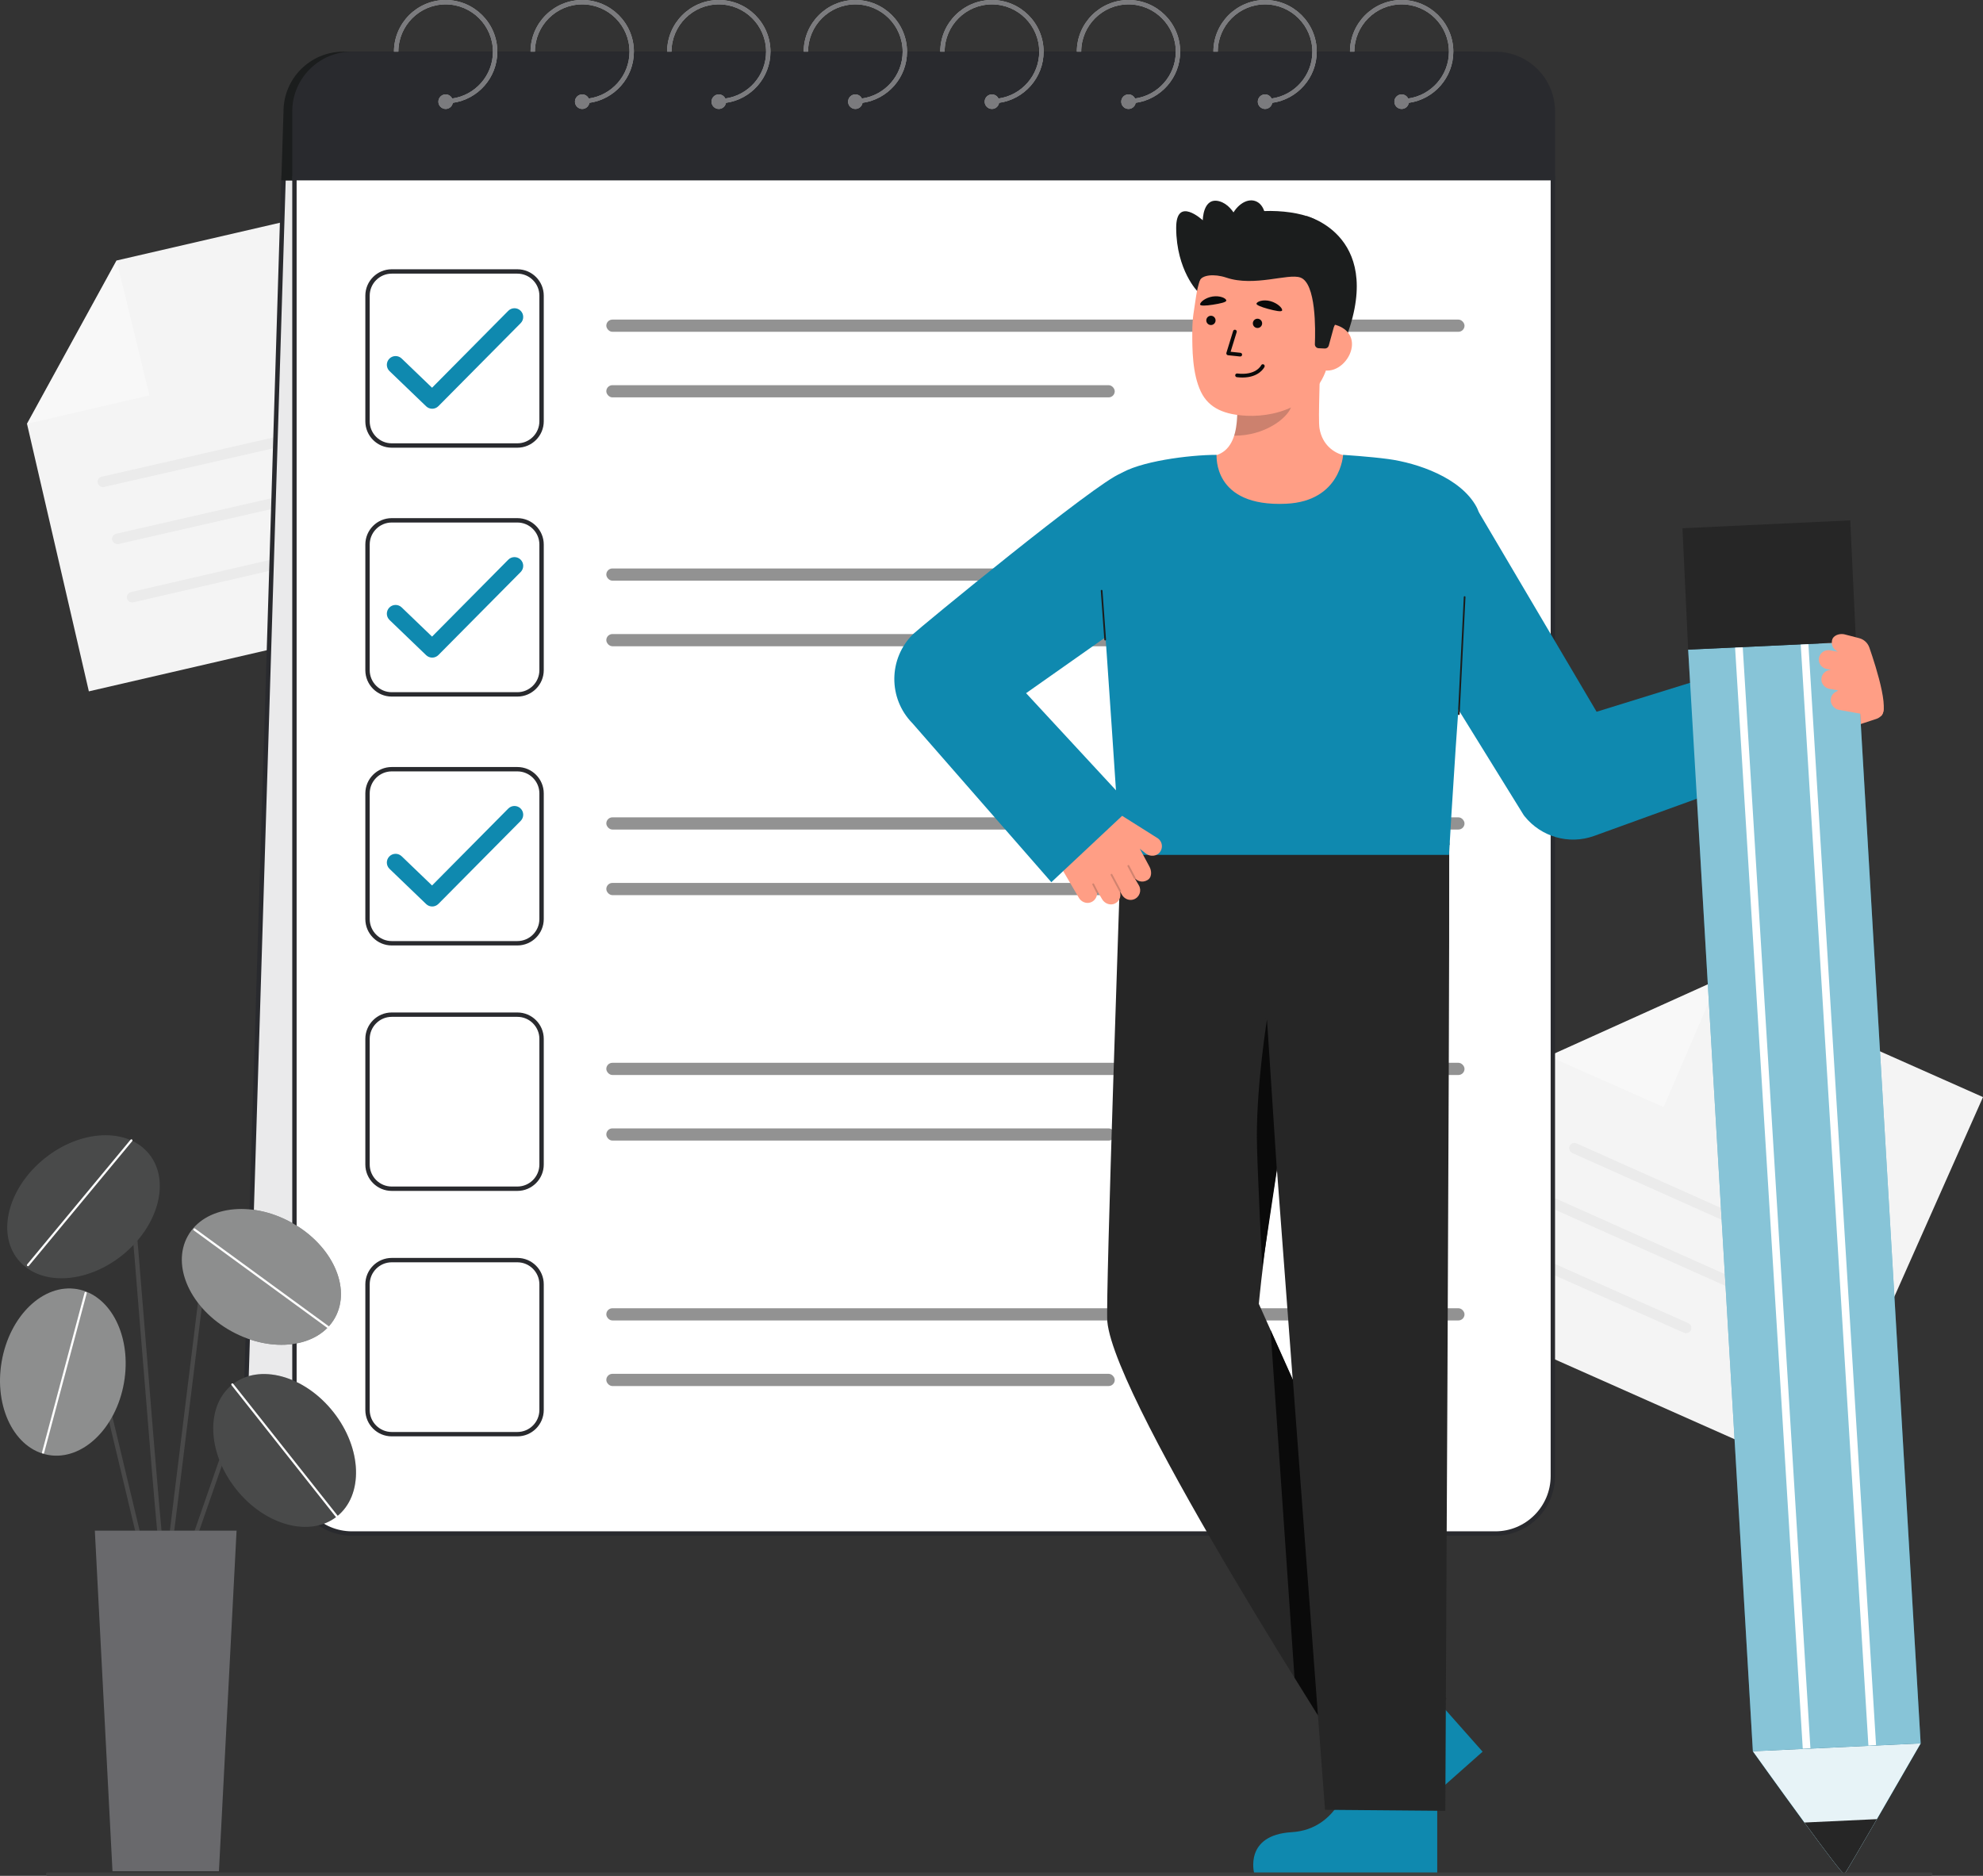 <svg id="Layer_2" data-name="Layer 2" xmlns="http://www.w3.org/2000/svg" viewBox="0 0 907.087 858.036" style="width: 100%; height: 100%;">
  <rect x="0" y="0" width="907.087" height="858.036" fill="#333333" stroke="none"/>
  <g id="Layer_2-2" data-name="Layer 2">
    <g>
      <g>
        <polygon points="657.436 597.912 708.426 483.096 786.054 448.065 907.087 501.819 830.307 674.684 657.436 597.912" fill="#f4f4f4"></polygon>
        <rect x="711.885" y="550.457" width="140.331" height="4.783" rx="2.391" ry="2.391" transform="translate(293.638 -270.983) rotate(24.081)" fill="#292a2e" opacity=".05"></rect>
        <rect x="701.487" y="575.28" width="140.331" height="4.783" rx="2.391" ry="2.391" transform="translate(302.862 -264.579) rotate(24.081)" fill="#292a2e" opacity=".05"></rect>
        <path d="m772.261,605.236l-72.129-32.009c-1.206-.539-2.62.002-3.159,1.208h0c-.539,1.206.002,2.62,1.208,3.159l72.129,32.009c1.206.539,2.62-.002,3.159-1.208h0c.539-1.206-.002-2.62-1.208-3.159Z" fill="#292a2e" opacity=".05"></path>
        <polygon points="786.054 448.065 760.975 506.372 708.426 483.096 786.054 448.065" fill="#fff" opacity=".4"></polygon>
      </g>
      <g>
        <polygon points="40.646 316.234 12.346 193.834 53.306 119.164 182.336 89.334 224.936 273.624 40.646 316.234" fill="#f4f4f4"></polygon>
        <rect x="42.95" y="202.903" width="140.331" height="4.783" rx="2.391" ry="2.391" transform="translate(-42.928 30.39) rotate(-12.884)" fill="#292a2e" opacity=".05"></rect>
        <rect x="49.569" y="228.99" width="140.331" height="4.783" rx="2.391" ry="2.391" transform="translate(-48.578 32.523) rotate(-12.884)" fill="#292a2e" opacity=".05"></rect>
        <path d="m136.795,253.039l-76.879,17.797c-1.288.295-2.093,1.577-1.798,2.865h0c.295,1.288,1.577,2.093,2.865,1.798l76.879-17.797c1.288-.295,2.093-1.577,1.798-2.865h0c-.295-1.288-1.577-2.093-2.865-1.798Z" fill="#292a2e" opacity=".05"></path>
        <polygon points="53.306 119.164 68.329 180.833 12.346 193.834 53.306 119.164" fill="#fff" opacity=".4"></polygon>
      </g>
      <g>
        <g>
          <g>
            <path d="m655.014,691.451H137.998c-14.532,0-26.312-11.78-26.312-26.312l18-583.634h568.64l-17,583.634c0,14.532-11.78,26.312-26.312,26.312Z" fill="#292a2e"></path>
            <path d="m655.014,691.451H137.998c-14.532,0-26.312-11.78-26.312-26.312l18-583.634h568.64l-17,583.634c0,14.532-11.78,26.312-26.312,26.312Z" fill="#fff" opacity=".9"></path>
            <path d="m655.014,692.45H137.999c-15.06,0-27.312-12.252-27.312-27.312l18-584.634h570.64l-17,584.634c0,15.06-12.252,27.312-27.312,27.312ZM130.686,82.505l-18,582.634c0,13.957,11.355,25.312,25.312,25.312h517.016c13.957,0,25.312-11.355,25.312-25.312l17-582.634H130.686Z" fill="#292a2e"></path>
          </g>
          <path d="m674.014,23.635H156.999c-15.06,0-27.312,12.252-27.312,27.312l-1,31.557h570.64l2-31.557c0-15.06-12.252-27.312-27.312-27.312Z" fill="#1b1d1d"></path>
        </g>
        <g>
          <path d="m684.014,23.635H160.999c-15.06,0-27.312,12.252-27.312,27.312v31.557h577.64v-31.557c0-15.06-12.252-27.312-27.312-27.312Z" fill="#292a2e"></path>
          <g>
            <path d="m134.686,81.505h575.64v593.634c0,14.522-11.79,26.312-26.312,26.312H160.998c-14.522,0-26.312-11.79-26.312-26.312V81.505h0Z" fill="#fff"></path>
            <path d="m684.014,702.45H160.999c-15.06,0-27.312-12.252-27.312-27.312V80.505h577.64v594.634c0,15.06-12.252,27.312-27.312,27.312ZM135.686,82.505v592.634c0,13.957,11.355,25.312,25.312,25.312h523.016c13.957,0,25.312-11.355,25.312-25.312V82.505H135.686Z" fill="#292a2e"></path>
          </g>
          <path d="m236.653,204.784h-57.459c-6.661,0-12.08-5.418-12.08-12.079v-57.459c0-6.661,5.419-12.079,12.08-12.079h57.459c6.661,0,12.08,5.418,12.08,12.079v57.459c0,6.661-5.419,12.079-12.08,12.079Zm-57.459-79.618c-5.558,0-10.08,4.521-10.08,10.079v57.459c0,5.558,4.521,10.079,10.08,10.079h57.459c5.558,0,10.08-4.521,10.08-10.079v-57.459c0-5.558-4.521-10.079-10.08-10.079h-57.459Z" fill="#292a2e"></path>
          <path d="m236.653,318.622h-57.459c-6.661,0-12.08-5.419-12.08-12.08v-57.459c0-6.661,5.419-12.08,12.08-12.08h57.459c6.661,0,12.08,5.419,12.08,12.08v57.459c0,6.661-5.419,12.08-12.08,12.08Zm-57.459-79.618c-5.558,0-10.08,4.521-10.08,10.08v57.459c0,5.558,4.521,10.08,10.08,10.08h57.459c5.558,0,10.08-4.521,10.08-10.08v-57.459c0-5.558-4.521-10.08-10.08-10.08h-57.459Z" fill="#292a2e"></path>
          <path d="m236.653,432.46h-57.459c-6.661,0-12.08-5.419-12.08-12.08v-57.459c0-6.661,5.419-12.079,12.08-12.079h57.459c6.661,0,12.08,5.418,12.08,12.079v57.459c0,6.661-5.419,12.08-12.08,12.08Zm-57.459-79.618c-5.558,0-10.08,4.521-10.08,10.079v57.459c0,5.558,4.521,10.08,10.08,10.08h57.459c5.558,0,10.08-4.521,10.08-10.08v-57.459c0-5.558-4.521-10.079-10.08-10.079h-57.459Z" fill="#292a2e"></path>
          <path d="m236.653,544.734h-57.459c-6.661,0-12.08-5.418-12.08-12.079v-57.459c0-6.661,5.419-12.08,12.08-12.08h57.459c6.661,0,12.08,5.419,12.08,12.08v57.459c0,6.661-5.419,12.079-12.08,12.079Zm-57.459-79.618c-5.558,0-10.08,4.521-10.08,10.08v57.459c0,5.558,4.521,10.079,10.08,10.079h57.459c5.558,0,10.08-4.521,10.08-10.079v-57.459c0-5.558-4.521-10.08-10.08-10.08h-57.459Z" fill="#292a2e"></path>
          <path d="m236.653,657.008h-57.459c-6.661,0-12.08-5.419-12.08-12.08v-57.459c0-6.661,5.419-12.08,12.08-12.08h57.459c6.661,0,12.08,5.419,12.08,12.08v57.459c0,6.661-5.419,12.08-12.08,12.08Zm-57.459-79.618c-5.558,0-10.08,4.521-10.08,10.08v57.459c0,5.558,4.521,10.08,10.08,10.08h57.459c5.558,0,10.08-4.521,10.08-10.08v-57.459c0-5.558-4.521-10.08-10.08-10.08h-57.459Z" fill="#292a2e"></path>
          <path d="m197.702,186.963c-.998,0-1.996-.371-2.771-1.116l-16.748-16.097c-1.593-1.531-1.643-4.063-.112-5.656,1.531-1.592,4.062-1.643,5.656-.112l13.908,13.367,34.861-35.177c1.555-1.57,4.088-1.581,5.657-.026,1.569,1.555,1.581,4.088.026,5.657l-37.634,37.975c-.782.789-1.812,1.185-2.842,1.185Z" fill="#0F89AF"></path>
          <path d="m197.702,300.801c-.998,0-1.996-.371-2.771-1.116l-16.748-16.097c-1.593-1.531-1.643-4.063-.112-5.656,1.531-1.592,4.062-1.643,5.656-.112l13.908,13.367,34.861-35.176c1.555-1.569,4.088-1.581,5.657-.026,1.569,1.555,1.581,4.088.026,5.657l-37.634,37.975c-.782.789-1.812,1.185-2.842,1.185Z" fill="#0F89AF"></path>
          <path d="m197.702,414.639c-.998,0-1.996-.371-2.771-1.116l-16.748-16.097c-1.593-1.531-1.643-4.063-.112-5.656,1.531-1.592,4.062-1.643,5.656-.112l13.908,13.367,34.861-35.177c1.555-1.569,4.088-1.581,5.657-.026,1.569,1.555,1.581,4.088.026,5.657l-37.634,37.975c-.782.789-1.811,1.185-2.842,1.185Z" fill="#0F89AF"></path>
          <rect x="277.346" y="146.184" width="392.57" height="5.582" rx="2.791" ry="2.791" fill="#262626" opacity=".5"></rect>
          <rect x="277.346" y="176.184" width="232.57" height="5.582" rx="2.791" ry="2.791" fill="#262626" opacity=".5"></rect>
          <rect x="277.346" y="260.022" width="392.57" height="5.582" rx="2.791" ry="2.791" fill="#262626" opacity=".5"></rect>
          <rect x="277.346" y="290.022" width="232.57" height="5.582" rx="2.791" ry="2.791" fill="#262626" opacity=".5"></rect>
          <rect x="277.346" y="373.86" width="392.57" height="5.582" rx="2.791" ry="2.791" fill="#262626" opacity=".5"></rect>
          <rect x="277.346" y="403.86" width="232.57" height="5.582" rx="2.791" ry="2.791" fill="#262626" opacity=".5"></rect>
          <rect x="277.346" y="486.134" width="392.57" height="5.582" rx="2.791" ry="2.791" fill="#262626" opacity=".5"></rect>
          <rect x="277.346" y="516.134" width="232.57" height="5.582" rx="2.791" ry="2.791" fill="#262626" opacity=".5"></rect>
          <rect x="277.346" y="598.407" width="392.57" height="5.582" rx="2.791" ry="2.791" fill="#262626" opacity=".5"></rect>
          <rect x="277.346" y="628.407" width="232.57" height="5.582" rx="2.791" ry="2.791" fill="#262626" opacity=".5"></rect>
        </g>
        <g>
          <path d="m203.856,0c-13.033,0-23.635,10.603-23.635,23.635h2c0-11.93,9.706-21.635,21.635-21.635s21.635,9.706,21.635,21.635c0,10.918-8.13,19.968-18.654,21.425-.539-1.108-1.666-1.879-2.982-1.879-1.837,0-3.326,1.489-3.326,3.326s1.489,3.326,3.326,3.326c1.655,0,3.017-1.212,3.273-2.795,11.489-1.599,20.363-11.482,20.363-23.404,0-13.033-10.603-23.635-23.635-23.635Z" fill="#f4f4f4"></path>
          <path d="m664.791,23.635c0-13.033-10.603-23.635-23.635-23.635s-23.635,10.603-23.635,23.635h2c0-11.93,9.706-21.635,21.635-21.635s21.635,9.706,21.635,21.635c0,10.918-8.13,19.968-18.654,21.425-.539-1.108-1.666-1.879-2.982-1.879-1.837,0-3.326,1.489-3.326,3.326s1.489,3.326,3.326,3.326c1.655,0,3.017-1.212,3.273-2.795,11.489-1.599,20.363-11.482,20.363-23.404Z" fill="#f4f4f4"></path>
          <path d="m602.32,23.635c0-13.033-10.603-23.635-23.635-23.635s-23.635,10.603-23.635,23.635h2c0-11.93,9.706-21.635,21.635-21.635s21.635,9.706,21.635,21.635c0,10.918-8.13,19.968-18.654,21.425-.539-1.108-1.666-1.879-2.982-1.879-1.837,0-3.326,1.489-3.326,3.326s1.489,3.326,3.326,3.326c1.655,0,3.017-1.212,3.273-2.795,11.489-1.599,20.363-11.482,20.363-23.404Z" fill="#f4f4f4"></path>
          <path d="m539.849,23.635c0-13.033-10.603-23.635-23.635-23.635s-23.635,10.603-23.635,23.635h2c0-11.93,9.706-21.635,21.635-21.635s21.635,9.706,21.635,21.635c0,10.918-8.13,19.968-18.654,21.425-.539-1.108-1.666-1.879-2.982-1.879-1.837,0-3.326,1.489-3.326,3.326s1.489,3.326,3.326,3.326c1.655,0,3.017-1.212,3.273-2.795,11.489-1.599,20.363-11.482,20.363-23.404Z" fill="#f4f4f4"></path>
          <path d="m477.377,23.635c0-13.033-10.603-23.635-23.635-23.635s-23.635,10.603-23.635,23.635h2c0-11.93,9.706-21.635,21.635-21.635s21.635,9.706,21.635,21.635c0,10.918-8.13,19.968-18.654,21.425-.539-1.108-1.666-1.879-2.982-1.879-1.837,0-3.326,1.489-3.326,3.326s1.489,3.326,3.326,3.326c1.655,0,3.017-1.212,3.273-2.795,11.489-1.599,20.363-11.482,20.363-23.404Z" fill="#f4f4f4"></path>
          <path d="m414.906,23.635c0-13.033-10.603-23.635-23.635-23.635s-23.635,10.603-23.635,23.635h2c0-11.93,9.706-21.635,21.635-21.635s21.635,9.706,21.635,21.635c0,10.918-8.13,19.968-18.654,21.425-.539-1.108-1.666-1.879-2.982-1.879-1.837,0-3.326,1.489-3.326,3.326s1.489,3.326,3.326,3.326c1.655,0,3.017-1.212,3.273-2.795,11.489-1.599,20.363-11.482,20.363-23.404Z" fill="#f4f4f4"></path>
          <path d="m352.434,23.635c0-13.033-10.603-23.635-23.635-23.635s-23.635,10.603-23.635,23.635h2c0-11.93,9.706-21.635,21.635-21.635s21.635,9.706,21.635,21.635c0,10.918-8.13,19.968-18.654,21.425-.539-1.108-1.666-1.879-2.982-1.879-1.837,0-3.326,1.489-3.326,3.326s1.489,3.326,3.326,3.326c1.655,0,3.017-1.212,3.273-2.795,11.489-1.599,20.363-11.482,20.363-23.404Z" fill="#f4f4f4"></path>
          <path d="m289.963,23.635c0-13.033-10.603-23.635-23.635-23.635s-23.635,10.603-23.635,23.635h2c0-11.93,9.706-21.635,21.635-21.635s21.635,9.706,21.635,21.635c0,10.918-8.13,19.968-18.654,21.425-.539-1.108-1.666-1.879-2.982-1.879-1.837,0-3.326,1.489-3.326,3.326s1.489,3.326,3.326,3.326c1.655,0,3.017-1.212,3.273-2.795,11.489-1.599,20.363-11.482,20.363-23.404Z" fill="#f4f4f4"></path>
        </g>
        <g fill="none" opacity=".6">
          <path d="m203.856,0c-13.033,0-23.635,10.603-23.635,23.635h2c0-11.93,9.706-21.635,21.635-21.635s21.635,9.706,21.635,21.635c0,10.918-8.13,19.968-18.654,21.425-.539-1.108-1.666-1.879-2.982-1.879-1.837,0-3.326,1.489-3.326,3.326s1.489,3.326,3.326,3.326c1.655,0,3.017-1.212,3.273-2.795,11.489-1.599,20.363-11.482,20.363-23.404,0-13.033-10.603-23.635-23.635-23.635Z" fill="#292a2e"></path>
          <path d="m664.791,23.635c0-13.033-10.603-23.635-23.635-23.635s-23.635,10.603-23.635,23.635h2c0-11.93,9.706-21.635,21.635-21.635s21.635,9.706,21.635,21.635c0,10.918-8.13,19.968-18.654,21.425-.539-1.108-1.666-1.879-2.982-1.879-1.837,0-3.326,1.489-3.326,3.326s1.489,3.326,3.326,3.326c1.655,0,3.017-1.212,3.273-2.795,11.489-1.599,20.363-11.482,20.363-23.404Z" fill="#292a2e"></path>
          <path d="m602.32,23.635c0-13.033-10.603-23.635-23.635-23.635s-23.635,10.603-23.635,23.635h2c0-11.93,9.706-21.635,21.635-21.635s21.635,9.706,21.635,21.635c0,10.918-8.13,19.968-18.654,21.425-.539-1.108-1.666-1.879-2.982-1.879-1.837,0-3.326,1.489-3.326,3.326s1.489,3.326,3.326,3.326c1.655,0,3.017-1.212,3.273-2.795,11.489-1.599,20.363-11.482,20.363-23.404Z" fill="#292a2e"></path>
          <path d="m539.849,23.635c0-13.033-10.603-23.635-23.635-23.635s-23.635,10.603-23.635,23.635h2c0-11.93,9.706-21.635,21.635-21.635s21.635,9.706,21.635,21.635c0,10.918-8.13,19.968-18.654,21.425-.539-1.108-1.666-1.879-2.982-1.879-1.837,0-3.326,1.489-3.326,3.326s1.489,3.326,3.326,3.326c1.655,0,3.017-1.212,3.273-2.795,11.489-1.599,20.363-11.482,20.363-23.404Z" fill="#292a2e"></path>
          <path d="m477.377,23.635c0-13.033-10.603-23.635-23.635-23.635s-23.635,10.603-23.635,23.635h2c0-11.93,9.706-21.635,21.635-21.635s21.635,9.706,21.635,21.635c0,10.918-8.13,19.968-18.654,21.425-.539-1.108-1.666-1.879-2.982-1.879-1.837,0-3.326,1.489-3.326,3.326s1.489,3.326,3.326,3.326c1.655,0,3.017-1.212,3.273-2.795,11.489-1.599,20.363-11.482,20.363-23.404Z" fill="#292a2e"></path>
          <path d="m414.906,23.635c0-13.033-10.603-23.635-23.635-23.635s-23.635,10.603-23.635,23.635h2c0-11.93,9.706-21.635,21.635-21.635s21.635,9.706,21.635,21.635c0,10.918-8.13,19.968-18.654,21.425-.539-1.108-1.666-1.879-2.982-1.879-1.837,0-3.326,1.489-3.326,3.326s1.489,3.326,3.326,3.326c1.655,0,3.017-1.212,3.273-2.795,11.489-1.599,20.363-11.482,20.363-23.404Z" fill="#292a2e"></path>
          <path d="m352.434,23.635c0-13.033-10.603-23.635-23.635-23.635s-23.635,10.603-23.635,23.635h2c0-11.93,9.706-21.635,21.635-21.635s21.635,9.706,21.635,21.635c0,10.918-8.13,19.968-18.654,21.425-.539-1.108-1.666-1.879-2.982-1.879-1.837,0-3.326,1.489-3.326,3.326s1.489,3.326,3.326,3.326c1.655,0,3.017-1.212,3.273-2.795,11.489-1.599,20.363-11.482,20.363-23.404Z" fill="#292a2e"></path>
          <path d="m289.963,23.635c0-13.033-10.603-23.635-23.635-23.635s-23.635,10.603-23.635,23.635h2c0-11.93,9.706-21.635,21.635-21.635s21.635,9.706,21.635,21.635c0,10.918-8.13,19.968-18.654,21.425-.539-1.108-1.666-1.879-2.982-1.879-1.837,0-3.326,1.489-3.326,3.326s1.489,3.326,3.326,3.326c1.655,0,3.017-1.212,3.273-2.795,11.489-1.599,20.363-11.482,20.363-23.404Z" fill="#292a2e"></path>
        </g>
      </g>
      <g>
        <path d="m75.8,724.795c-.256,0-.512-.098-.707-.293-1.409-1.409-3.706-27.259-9.892-104.223-2.531-31.492-4.922-61.238-6.667-79.315-.125-1.291-.625-1.441-.79-1.491-2.388-.721-9.652,5.007-13.707,10.022-.347.429-.977.497-1.407.149-.429-.348-.496-.977-.149-1.407,2.682-3.316,11.422-12.009,15.838-10.68.891.268,1.996,1.042,2.206,3.214,1.746,18.093,4.137,47.847,6.669,79.347,3.759,46.77,8.018,99.756,9.417,103.093.282.391.247.939-.105,1.291-.195.195-.451.293-.707.293Z" fill="#494949"></path>
        <ellipse cx="38.203" cy="551.981" rx="38.507" ry="28.398" transform="translate(-336.839 145.181) rotate(-38.715)" fill="#1b1d1d"></ellipse>
        <ellipse cx="38.203" cy="551.981" rx="38.507" ry="28.398" transform="translate(-336.839 145.181) rotate(-38.715)" fill="#fff" opacity=".2"></ellipse>
        <path d="m12.81,579.174c-.112,0-.225-.038-.319-.115-.212-.176-.242-.491-.065-.704l47.291-57.029c.176-.211.491-.242.704-.065.212.176.242.491.065.704l-47.291,57.029c-.099.119-.241.181-.385.181Z" fill="#fff"></path>
        <path d="m86.114,712.57c-.109,0-.22-.018-.329-.056-.521-.181-.797-.751-.616-1.273l17.764-51.087c1.066-3.065,3.586-5.351,6.741-6.112,3.156-.763,6.44.122,8.788,2.364l9.391,8.971c.399.381.414,1.015.032,1.414-.382.399-1.015.413-1.414.032l-9.391-8.971c-1.853-1.77-4.445-2.469-6.937-1.867-2.49.601-4.479,2.405-5.321,4.825l-17.764,51.087c-.144.413-.53.672-.944.672Z" fill="#494949"></path>
        <ellipse cx="130.193" cy="663.463" rx="28.398" ry="38.507" transform="translate(-383.666 224.052) rotate(-38.363)" fill="#1b1d1d"></ellipse>
        <path d="m67.73,721.538c-.452,0-.862-.309-.972-.768l-29.811-124.645c-.422-1.767-1.729-3.079-3.494-3.51-1.765-.429-3.53.133-4.718,1.506l-9.189,10.619c-.361.417-.994.463-1.411.102-.417-.361-.463-.993-.102-1.411l9.189-10.619c1.665-1.924,4.233-2.744,6.705-2.141,2.471.603,4.374,2.514,4.965,4.988l29.811,124.645c.128.537-.203,1.077-.74,1.205-.078.019-.156.027-.233.027Z" fill="#494949"></path>
        <ellipse cx="28.748" cy="627.591" rx="38.507" ry="28.398" transform="translate(-594.563 548.982) rotate(-80.189)" fill="#1b1d1d"></ellipse>
        <path d="m75.801,724.795c-.041,0-.082-.002-.124-.007-.548-.068-.938-.567-.871-1.115l19.036-154.558c.43-3.486,2.78-6.296,6.135-7.335,3.354-1.039,6.883-.049,9.207,2.583l21.758,24.643c.366.414.326,1.046-.088,1.412-.414.366-1.046.326-1.411-.087l-21.758-24.643c-1.797-2.035-4.522-2.799-7.116-1.997-2.593.803-4.41,2.975-4.741,5.669l-19.036,154.558c-.062.507-.494.878-.991.878Z" fill="#494949"></path>
        <ellipse cx="119.563" cy="584.063" rx="28.398" ry="38.507" transform="translate(-449.394 405.981) rotate(-61.051)" fill="#1b1d1d"></ellipse>
        <ellipse cx="130.193" cy="663.463" rx="28.398" ry="38.507" transform="translate(-383.666 224.052) rotate(-38.363)" fill="#fff" opacity=".2"></ellipse>
        <ellipse cx="28.748" cy="627.591" rx="38.507" ry="28.398" transform="translate(-594.563 548.982) rotate(-80.189)" fill="#fff" opacity=".5"></ellipse>
        <ellipse cx="119.563" cy="584.063" rx="28.398" ry="38.507" transform="translate(-449.394 405.981) rotate(-61.051)" fill="#fff" opacity=".5"></ellipse>
        <polygon points="100.148 855.937 51.451 855.937 43.382 700.133 108.217 700.133 100.148 855.937" fill="#292a2e"></polygon>
        <polygon points="100.148 855.937 51.451 855.937 43.382 700.133 108.217 700.133 100.148 855.937" fill="#fff" opacity=".3"></polygon>
        <path d="m154.093,694.157c-.148,0-.294-.065-.393-.189l-47.799-60.386c-.171-.217-.135-.531.082-.703.218-.172.532-.134.703.082l47.799,60.386c.171.217.135.531-.082.703-.092.073-.202.108-.31.108Z" fill="#fff"></path>
        <path d="m150.08,607.539c-.102,0-.206-.031-.294-.096l-61.167-44.663c-.223-.163-.272-.476-.109-.699.163-.223.476-.272.699-.109l61.167,44.663c.223.163.272.476.109.699-.098.134-.25.205-.404.205Z" fill="#fff"></path>
        <path d="m19.705,664.888c-.043,0-.086-.005-.129-.017-.267-.071-.425-.345-.354-.612l19.472-72.953c.071-.267.35-.424.612-.354.267.071.425.345.354.612l-19.472,72.953c-.06.224-.262.371-.482.371Z" fill="#fff"></path>
      </g>
      <g>
        <g>
          <path d="m547.921,133.441s-9.791-9.738-9.898-29.08c-.083-14.976,12.164-3.604,12.164-3.604,0,0,.045-10.784,7.615-8.677,7.57,2.108,10.37,13.827,10.37,13.827" fill="#1b1d1d"></path>
          <path d="m597.521,98.783s37.727,9.35,16.779,59.338l-3.419-.237-6.941-.481" fill="#1b1d1d"></path>
          <path id="sk" d="m549.097,210.074c.17-.022,2.056,31.264,38.401,28.537,25.162-1.885,34.133-28.581,34.71-28.581-2.713-.577-6.066-1.452-7.398-1.752-4.427-.998-9.953-4.65-11.23-12.345-.736-4.435.513-27.122.128-31.609l-38.623,8.621c.54,9.476,4.317,31.445-8.922,35.333-2.203.643-4.576,1.234-7.067,1.796Z" fill="#ff9e85"></path>
          <path id="sh" d="m564.544,199.3c.547-1.746.873-3.265,1.162-5.995.517-4.882.242-9.37-.252-13.943,7.803-1.039,15.294-4.32,21.347-9.352.717,2.649,4.661,14.222,3.569,16.739-2.064,4.758-11.764,12.55-25.825,12.55Z" fill="#1b1d1d" opacity=".22"></path>
          <path d="m570.321,190.175c15.282.714,34.657-6.35,37.725-26.806l2.768-18.458c3.068-20.457-5.19-38.651-24.451-41.539h0c-19.261-2.888-36.144,11.536-39.212,31.993l-1.225,8.172c-.252,1.682-.528,4.727-.538,8.486-.019,7.499-.019,18.906,3.942,27.165,3.74,7.797,11.228,10.532,20.991,10.989Z" fill="#ff9e85"></path>
          <g>
            <g>
              <circle id="e1_eye" cx="553.921" cy="146.552" r="2.124" fill="#0a0a0a"></circle>
              <g id="e1_n">
                <path d="m567.334,163.066c.43,0,.798-.325.844-.761.049-.467-.29-.885-.757-.933l-4.499-.47,2.769-8.986c.138-.448-.114-.924-.562-1.062-.448-.138-.923.113-1.062.562l-3.073,9.974c-.075.243-.037.506.104.718s.368.35.621.377l5.527.578c.03.003.06.005.089.005Z" fill="#0a0a0a"></path>
              </g>
              <g id="e1_m">
                <path d="m568.332,172.686c7.7,0,9.991-4.653,10.094-4.871.2-.424.018-.93-.406-1.131-.421-.2-.926-.02-1.128.401-.096.198-2.447,4.768-10.921,3.755-.475-.059-.889.277-.945.743-.056.466.277.888.742.944.914.109,1.768.159,2.563.159Z" fill="#0a0a0a"></path>
              </g>
              <path id="e1_eb" d="m574.759,138.853c-.204.633,2.098,1.579,5.335,2.446s6.167,1.493,6.387.695c.278-1.008-2.134-3.381-5.371-4.248-3.237-.867-6.03.112-6.351,1.107Z" fill="#0a0a0a"></path>
              <circle id="e1_eye-2" data-name="e1_eye" cx="575.217" cy="147.906" r="2.124" fill="#0a0a0a"></circle>
            </g>
            <path id="e1_eb-2" data-name="e1_eb" d="m548.965,139.297c.07.661,2.558.592,5.869.071,3.31-.521,6.242-1.138,6.119-1.956-.155-1.034-2.978-2.298-6.288-1.777-3.31.521-5.81,2.622-5.7,3.662Z" fill="#0a0a0a"></path>
          </g>
          <path d="m605.915,169.422c5.853.878,11.537-4.673,12.415-10.526.878-5.853-3.383-9.793-9.237-10.671l-3.604,3.47-4.607,16.972,5.032.755Z" fill="#ff9e85"></path>
          <path d="m603.18,159.285c-.99-.046-1.758-.879-1.717-1.869.268-6.397.619-27.932-6.648-30.478-5.693-1.995-21.031,4.367-33.841.056-5.604-1.886-11.262-1.21-12.19,1.432-.368,1.046-1.834-14.911,8.785-25.415,8.455-8.363,32.296-7.785,42.558-3.258,28.415,12.537,9.999,49.914,9.999,49.914l-2.307,8.425c-.223.813-.98,1.364-1.822,1.324l-2.817-.132Z" fill="#1b1d1d"></path>
          <ellipse cx="570.259" cy="103.212" rx="11.927" ry="8.103" transform="translate(281.724 605.802) rotate(-70.399)" fill="#1b1d1d"></ellipse>
        </g>
        <path d="m842.335,296.812l2.812-2.316c1.788-1.598,2.195-4.37.692-6.239-1.602-1.994-4.525-2.216-6.408-.533l-33.37,29.624,9.225,10.934c5.861,6.947,15.351,9.644,23.989,6.816l19.117-6.296c2.036-.666,3.451-2.654,3.18-4.779-.262-2.051-19.236-27.211-19.236-27.211Z" fill="#ff9e85"></path>
        <path d="m822.39,297.041l-92.054,28.525-56.132-95.093-47.958,28.042,70.767,114.368.449.572c7.39,9.176,20.051,13.118,31.758,8.9l109.727-39.746-16.556-45.567Z" fill="#0F89AF"></path>
        <g>
          <polygon points="878.57 797.459 801.82 801.066 772.218 297.154 848.969 293.548 878.57 797.459" fill="#0F89AF"></polygon>
          <polygon points="878.57 797.459 801.82 801.066 772.218 297.154 848.969 293.548 878.57 797.459" fill="#fff" opacity=".5"></polygon>
          <rect x="770.871" y="239.802" width="76.835" height="55.58" transform="translate(-11.669 38.284) rotate(-2.691)" fill="#262626"></rect>
          <path d="m878.573,797.458s-10.531,18.286-20.021,34.637c-7.527,12.968-14.4,24.72-14.844,25.158-.456.456-9.035-10.952-18.309-23.604-11.273-15.37-23.58-32.586-23.58-32.586l76.755-3.606Z" fill="#0F89AF"></path>
          <path d="m878.573,797.458s-10.531,18.286-20.021,34.637c-7.527,12.968-14.4,24.72-14.844,25.158-.456.456-9.035-10.952-18.309-23.604-11.273-15.37-23.58-32.586-23.58-32.586l76.755-3.606Z" fill="#fff" opacity=".9"></path>
          <path d="m858.551,832.095c-7.527,12.968-14.4,24.72-14.844,25.158-.456.456-9.035-10.952-18.309-23.604l33.153-1.555Z" fill="#262626"></path>
          <polygon points="854.666 798.436 823.712 294.835 827.214 294.659 858.167 798.259 854.666 798.436" fill="#fff"></polygon>
          <polygon points="824.639 799.859 793.685 296.258 797.187 296.082 828.141 799.682 824.639 799.859" fill="#fff"></polygon>
        </g>
        <path d="m837.426,320.309c0-2.325,1.566-3.722,3.23-4.277-.033-.071-.163-.22-.037-.27l-3.646-.646c-2.204-.391-3.944-2.304-3.825-4.539.123-2.318,1.969-4.018,4.121-4.131-.025-.035-.017-.084-.03-.126l-1.498-.266c-2.073-.368-3.725-2.106-3.755-4.212-.04-2.833,2.47-4.859,5.115-4.39l3.458.613c0-.019-.016-.033-.012-.052.002-.024.029-.037.036-.06-1.833-.771-2.961-2.725-2.599-4.765.279-2.537,3.275-3.48,5.511-3.084l6.946,1.795c2.178.563,3.925,2.178,4.663,4.303,3.143,9.049,10.789,32.881,3.654,31.617l-17.566-3.112c-2.027-.359-3.763-2.338-3.763-4.397Z" fill="#ff9e85"></path>
        <g>
          <path d="m619.313,795.335s12.144,20.51-3.39,36.02c-15.534,15.51-.399,25.423-.399,25.423l62.669-55.542-27.75-31.31-31.13,25.409Z" fill="#0F89AF"></path>
          <path d="m512.682,391.045s-7.057,203.471-6.16,213.4c3.394,37.563,113.938,207.773,113.938,207.773l41.163-35.146-52.563-106.477-33.231-74.191s5.72-63.816,21.139-123.073c7.912-30.406,12.613-61.557,14.168-92.938h0s-98.454,10.651-98.454,10.651Z" fill="#262626"></path>
          <path d="m617.286,813.352s-4.515,23.404-26.428,24.708c-21.913,1.304-17.161,18.761-17.161,18.761h83.739v-41.837s-40.15-1.632-40.15-1.632Z" fill="#0F89AF"></path>
          <path d="m663.115,386.422s-.263-7.036-.207,8.924c.207,59.529-1.776,432.943-1.776,432.943l-55.026-.462-33.333-443.823,90.342,2.419Z" fill="#262626"></path>
          <path d="m584.074,535.295l-4.513-69.009s-4.635,28.689-4.635,53.417c0,12.087,2.49,59.942,2.49,59.942l6.658-44.35Z" fill="#0a0a0a"></path>
        </g>
        <polygon points="591.413 631.199 602.859 784.599 592.145 767.362 581.193 608.382 591.413 631.199" fill="#0a0a0a"></polygon>
        <path d="m504.709,278.113c1.135,13.332,6.655,96.51,7.746,112.931h150.372c.849-14.811,4.664-79.575,7.885-108.539,3.075-27.638,9.108-42.475,4.686-50.646-7.226-13.354-26.972-20.071-40.436-21.894-8.222-1.113-20.587-1.911-20.587-1.911,0,0-1.047,21.181-26.013,22.359-33.986,1.603-31.716-22.359-31.884-22.359-12.339,0-35.691,2.952-44.653,9.046-20.151,13.703-9.525,32.759-7.116,61.012Z" fill="#0F89AF"></path>
        <g id="ha">
          <path id="sk-2" data-name="sk" d="m498.851,412.774c2.719-.958,3.77-4.067,2.392-6.427l2.897,4.962c1.209,2.071,3.844,3.022,5.976,1.923,2.273-1.172,3.074-3.992,1.801-6.173l1.311,2.246c1.08,1.85,3.321,2.815,5.341,2.103,2.718-.958,3.77-4.067,2.392-6.427l-2.296-3.934c1.233,2.112,3.945,2.825,6.058,1.592h0c2.323-1.159,2.17-4.351,1.006-6.345l-4.323-8.051,2.856,2.261c1.939,1.412,4.734,1.226,6.245-.636,1.612-1.986,1.214-4.89-.827-6.377l-25.983-16.388-18.748,1.319c-5.558,7.192-6.197,17.037-1.614,24.886l10.178,17.363c1.08,1.85,3.321,2.815,5.341,2.103Z" fill="#ff9e85"></path>
          <path id="sk-3" data-name="sk" d="m515.736,396.124c-.018-.165.064-.332.22-.414.204-.107.455-.028.562.175l2.863,5.453c.105.203.028.455-.175.562-.204.107-.455.028-.562-.175l-2.863-5.453c-.025-.048-.04-.098-.045-.148Z" fill="#ff9e85"></path>
          <path id="sk-4" data-name="sk" d="m508.025,400.184c-.018-.164.063-.329.217-.412.202-.108.455-.032.563.171l3.986,7.451c.107.201.033.454-.171.563-.202.108-.455.032-.563-.171l-3.986-7.451c-.026-.048-.041-.099-.047-.151Z" fill="#ff9e85"></path>
          <path id="sk-5" data-name="sk" d="m499.649,404.534c-.018-.167.067-.336.226-.417.205-.103.456-.021.559.184l1.8,3.563c.103.205.021.455-.184.559-.205.103-.456.021-.559-.184l-1.8-3.563c-.023-.046-.037-.094-.042-.143Z" fill="#ff9e85"></path>
          <path id="sh-2" data-name="sh" d="m515.736,396.124c-.018-.165.064-.332.22-.414.204-.107.455-.028.562.175l2.863,5.453c.105.203.028.455-.175.562-.204.107-.455.028-.562-.175l-2.863-5.453c-.025-.048-.04-.098-.045-.148Z" fill="#1b1d1d" opacity=".2"></path>
          <path id="sh-3" data-name="sh" d="m508.025,400.184c-.018-.164.063-.329.217-.412.202-.108.455-.032.563.171l3.986,7.451c.107.201.033.454-.171.563-.202.108-.455.032-.563-.171l-3.986-7.451c-.026-.048-.041-.099-.047-.151Z" fill="#1b1d1d" opacity=".2"></path>
          <path id="sh-4" data-name="sh" d="m499.649,404.534c-.018-.167.067-.336.226-.417.205-.103.456-.021.559.184l1.8,3.563c.103.205.021.455-.184.559-.205.103-.456.021-.559-.184l-1.8-3.563c-.023-.046-.037-.094-.042-.143Z" fill="#1b1d1d" opacity=".2"></path>
        </g>
        <path d="m538.435,268.445s-12.07-56.583-25.761-51.872c-10.866,3.739-92.488,71.002-94.964,73.44-11.362,11.183-11.508,29.46-.324,40.823l63.529,72.69,36.665-34.368-48.212-52.097,69.067-48.616Z" fill="#0F89AF"></path>
        <path d="m505.54,292.952c-.2,0-.369-.154-.385-.357l-1.614-22.371c-.016-.213.143-.399.356-.414.225-.014.399.143.415.356l1.614,22.371c.016.213-.143.399-.356.414-.011,0-.02.001-.03.001Z" fill="#1b1d1d"></path>
        <path d="m667.307,327.064c-.01,0-.019,0-.028,0-.213-.01-.378-.192-.367-.405l2.669-53.577c.011-.214.21-.38.405-.367.213.01.378.192.367.405l-2.669,53.577c-.01.204-.177.363-.377.367Z" fill="#1b1d1d"></path>
      </g>
      <path d="m883.241,858.036H21.772c-.426,0-.773-.346-.773-.773s.346-.773.773-.773h861.469c.427,0,.773.346.773.773s-.346.773-.773.773Z" fill="#3f3f3f"></path>
    </g>
  </g>
</svg>